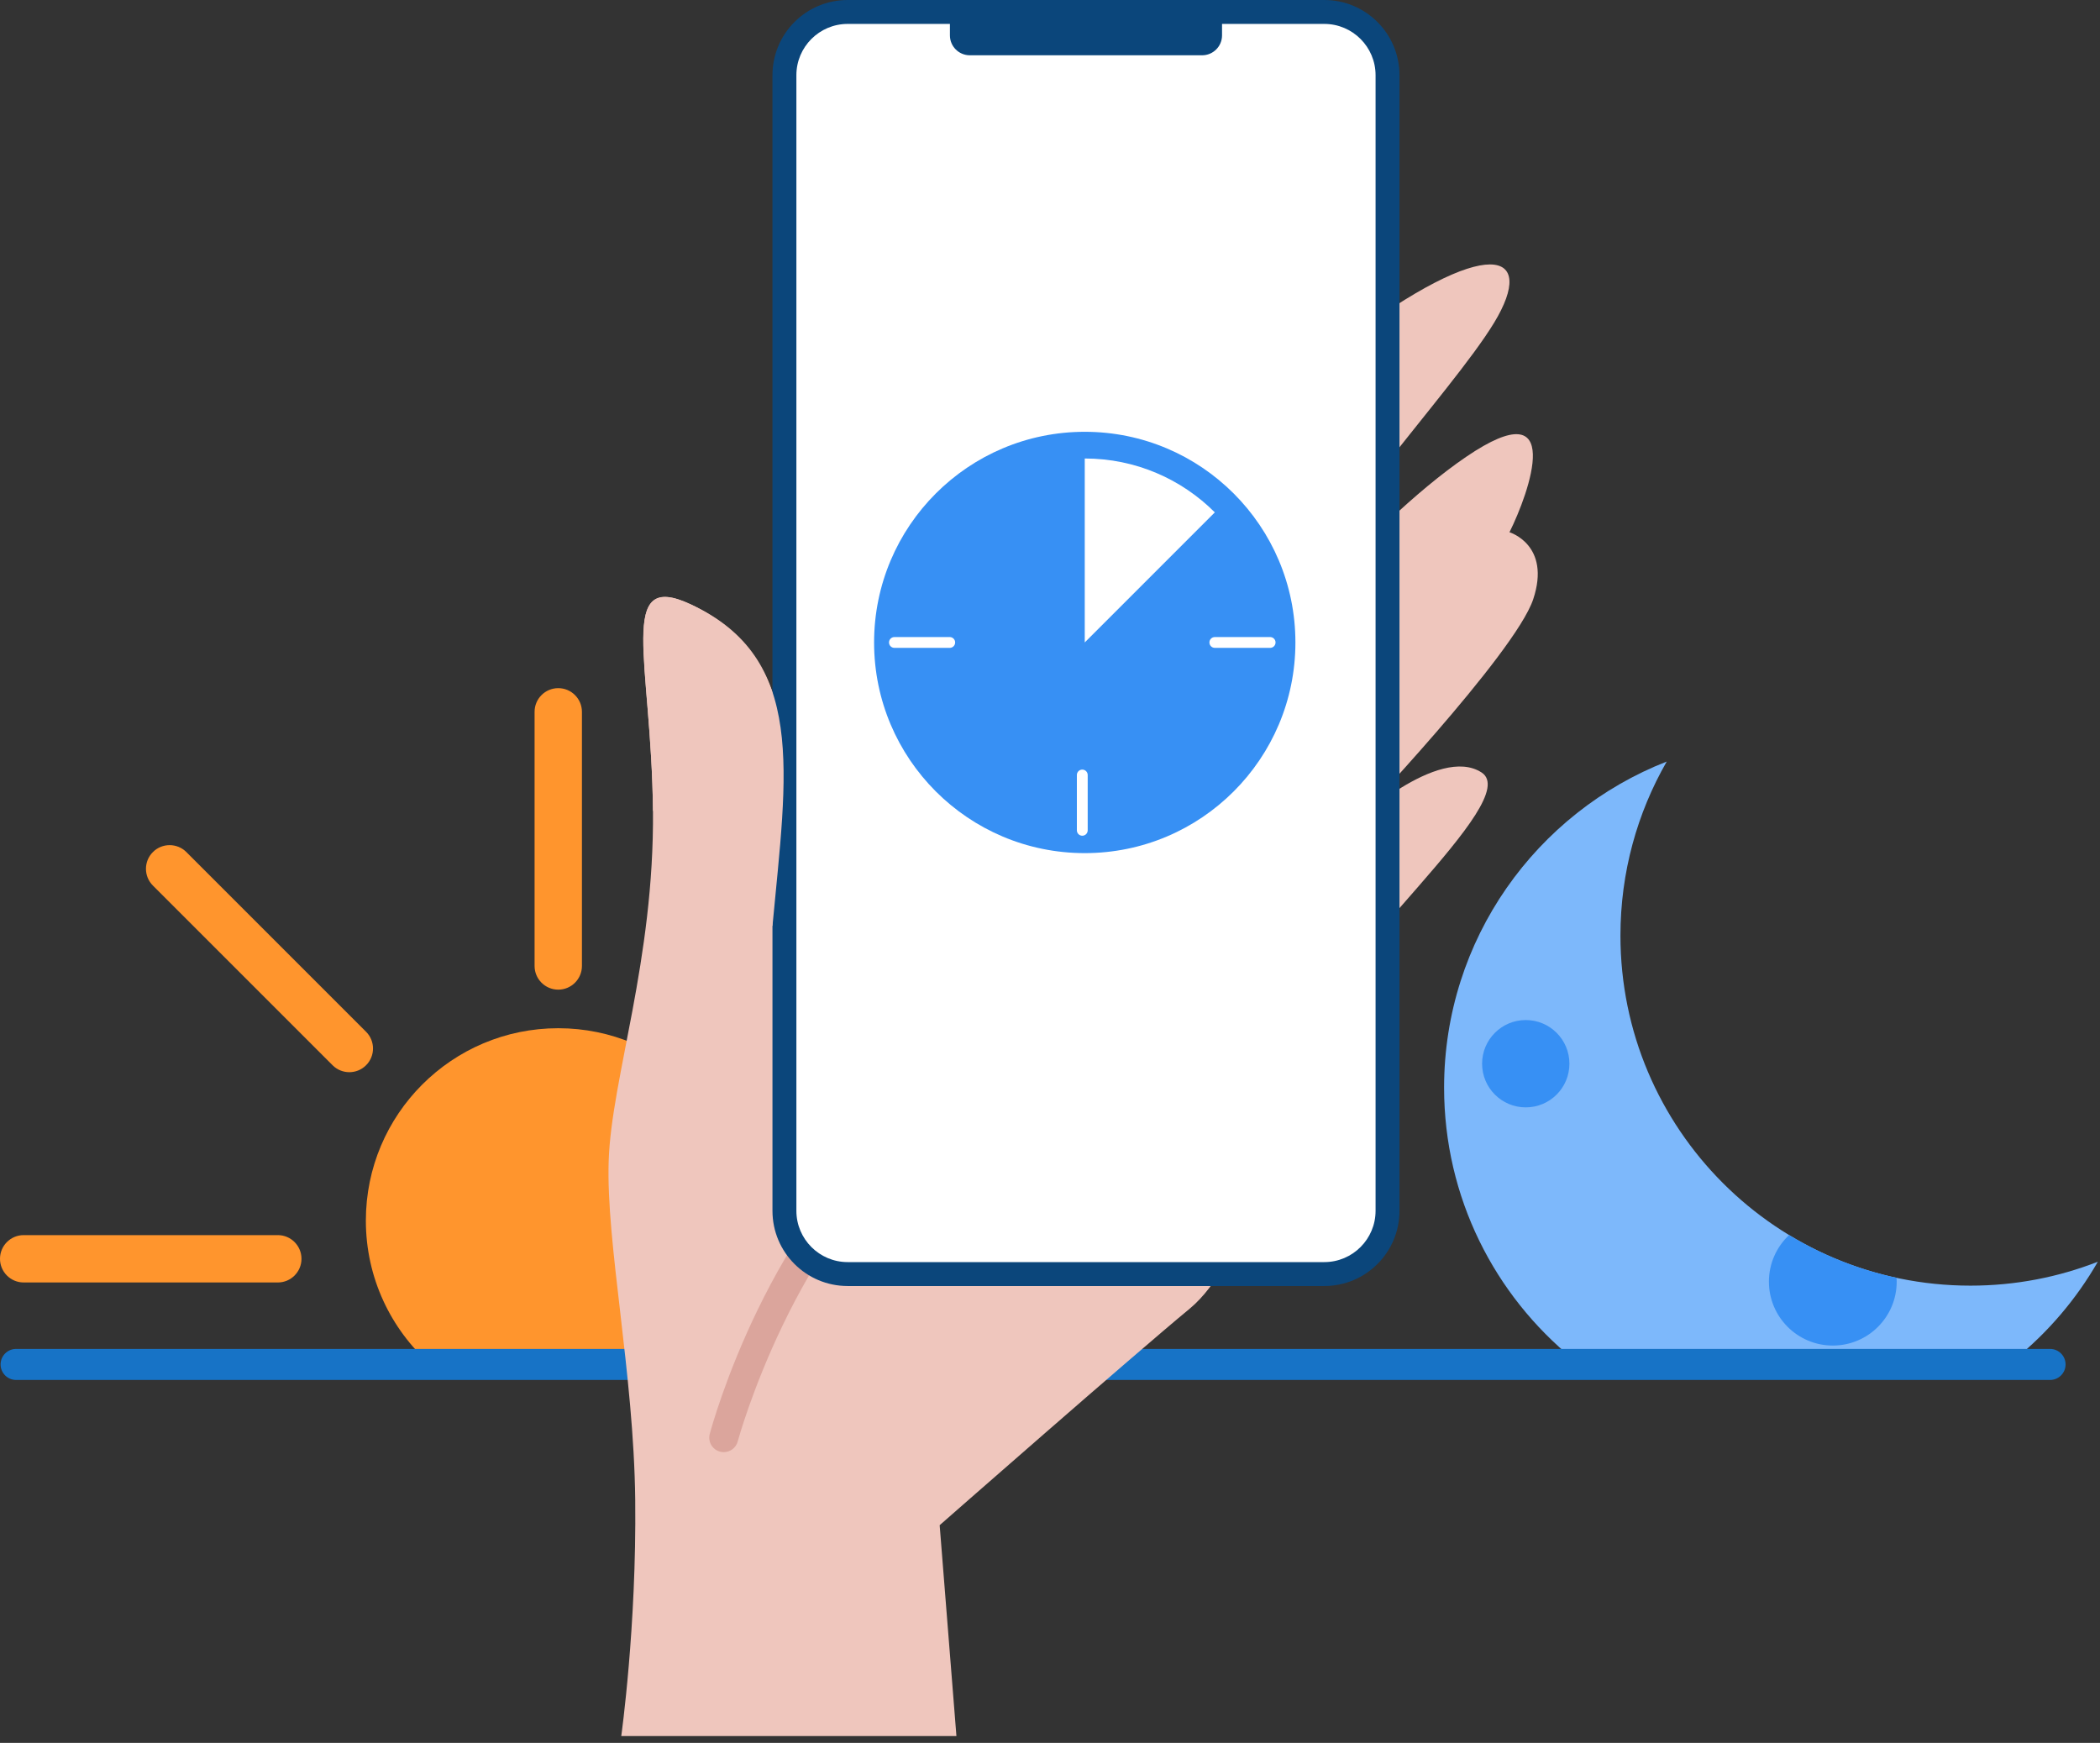<svg width="247" height="205" viewBox="0 0 247 205" fill="none" xmlns="http://www.w3.org/2000/svg">
<rect x="0" y="0" width="247" height="205" fill="#333333" stroke="none"/>
<g clip-path="url(#clip0_4475_40629)">
<path d="M65.662 116.401C64.124 116.401 62.877 115.154 62.877 113.616V83.725C62.877 82.187 64.124 80.94 65.662 80.94C67.2 80.94 68.446 82.187 68.446 83.725V113.616C68.446 115.154 67.2 116.401 65.662 116.401Z" fill="#FF952D"/>
<path d="M32.676 150.843H2.785C1.247 150.843 0 149.596 0 148.058C0 146.52 1.247 145.273 2.785 145.273H32.676C34.214 145.273 35.46 146.52 35.46 148.058C35.46 149.596 34.214 150.843 32.676 150.843Z" fill="#FF952D"/>
<path d="M41.088 126.109C40.375 126.109 39.663 125.838 39.119 125.294L17.983 104.158C16.895 103.07 16.895 101.307 17.983 100.22C19.07 99.132 20.833 99.132 21.921 100.22L43.057 121.356C44.144 122.443 44.144 124.206 43.057 125.294C42.513 125.838 41.801 126.109 41.088 126.109Z" fill="#FF952D"/>
<path d="M87.827 126.109C87.115 126.109 86.402 125.838 85.858 125.294C84.771 124.206 84.771 122.443 85.858 121.356L106.995 100.22C108.082 99.132 109.845 99.132 110.933 100.22C112.02 101.307 112.02 103.07 110.933 104.158L89.796 125.294C89.253 125.837 88.54 126.109 87.827 126.109Z" fill="#FF952D"/>
<path d="M88.292 143.568C88.292 131.07 78.16 120.938 65.662 120.938C53.164 120.938 43.032 131.07 43.032 143.568C43.032 150.299 45.973 156.339 50.636 160.484H80.688C85.351 156.339 88.292 150.299 88.292 143.568Z" fill="#FF952D"/>
<path d="M246.744 148.404C242.101 150.219 237.049 151.216 231.763 151.216C209.027 151.216 190.595 132.784 190.595 110.048C190.595 102.594 192.576 95.603 196.04 89.573C180.711 95.564 169.853 110.478 169.853 127.929C169.853 140.837 175.796 152.356 185.093 159.904H236.945C240.875 156.714 244.209 152.818 246.744 148.404Z" fill="#7DB8FB"/>
<path d="M179.458 130.248C182.295 130.248 184.594 127.949 184.594 125.112C184.594 122.276 182.295 119.976 179.458 119.976C176.622 119.976 174.322 122.276 174.322 125.112C174.322 127.949 176.622 130.248 179.458 130.248Z" fill="#3790F4"/>
<path d="M208.058 150.747C208.058 154.897 211.422 158.262 215.573 158.262C219.723 158.262 223.088 154.897 223.088 150.747C223.088 150.595 223.082 150.444 223.073 150.294C218.537 149.319 214.279 147.6 210.433 145.266C208.972 146.637 208.058 148.585 208.058 150.747Z" fill="#3790F4"/>
<path d="M241.125 162.31H1.895C0.887 162.31 0.069 161.493 0.069 160.484C0.069 159.476 0.887 158.658 1.895 158.658H241.125C242.134 158.658 242.951 159.476 242.951 160.484C242.951 161.493 242.134 162.31 241.125 162.31Z" fill="#1773C6"/>
<path d="M73.071 204.194C73.071 204.194 74.878 191.382 74.714 176.434C74.549 161.486 71.264 146.21 71.593 136.518C71.921 126.827 76.966 112.923 76.801 95.347C76.637 77.771 72.469 66.944 81.243 71.084C94.248 77.221 93.326 90.795 91.632 108.923C90.573 120.265 140.747 53.238 157.994 40.261C175.242 27.285 180.826 29.584 175.734 37.962C170.642 46.339 154.38 63.094 145.839 80.177C145.839 80.177 160.622 61.779 172.449 53.731C184.276 45.682 179.844 58.002 177.543 62.601C177.543 62.601 182.469 64.079 180.334 70.485C178.198 76.892 159.144 96.931 159.144 96.931C159.144 96.931 169.164 87.569 174.256 90.854C179.348 94.139 156.187 112.865 153.23 122.885C150.274 132.905 146.496 148.509 139.925 153.93C133.355 159.351 110.523 179.391 110.523 179.391L112.494 204.194H73.071Z" fill="#EFC6BD"/>
<path d="M85.127 170.8C84.981 170.8 84.834 170.781 84.686 170.742C83.778 170.499 83.238 169.566 83.481 168.657C83.755 167.628 90.402 143.327 107.022 130.808C107.774 130.241 108.842 130.392 109.408 131.143C109.974 131.895 109.823 132.963 109.072 133.529C93.38 145.348 86.836 169.296 86.771 169.536C86.568 170.298 85.879 170.8 85.127 170.8Z" fill="#DBA59C"/>
<path d="M155.764 151.26H99.7C94.816 151.26 90.857 147.301 90.857 142.418V8.842C90.857 3.959 94.816 0 99.7 0H155.764C160.647 0 164.606 3.959 164.606 8.842V142.418C164.606 147.301 160.647 151.26 155.764 151.26Z" fill="#0B467B"/>
<path d="M99.7 148.447C96.375 148.447 93.67 145.742 93.67 142.418V8.842C93.67 5.518 96.375 2.813 99.7 2.813H155.764C159.088 2.813 161.793 5.518 161.793 8.842V142.418C161.793 145.742 159.088 148.447 155.764 148.447L99.7 148.447Z" fill="white"/>
<path d="M141.393 6.502H114.07C112.776 6.502 111.728 5.453 111.728 4.16V0.961H143.735V4.16C143.735 5.453 142.687 6.502 141.393 6.502Z" fill="#0B467B"/>
<path d="M76.801 95.347C76.637 77.771 72.439 67.008 81.243 71.084C94.918 77.415 92.55 90.795 90.857 108.922L76.801 95.347Z" fill="#EFC6BD"/>
<g clip-path="url(#clip1_4475_40629)">
<path d="M127.587 100.343C141.271 100.343 152.365 89.25 152.365 75.566C152.365 61.881 141.271 50.788 127.587 50.788C113.903 50.788 102.81 61.881 102.81 75.566C102.81 89.25 113.903 100.343 127.587 100.343Z" fill="#3790F4"/>
<path d="M142.887 60.265C138.972 56.35 133.562 53.928 127.587 53.928V75.565L142.887 60.265Z" fill="white"/>
<path d="M111.707 76.202H105.202C104.85 76.202 104.565 75.917 104.565 75.565C104.565 75.214 104.85 74.929 105.202 74.929H111.707C112.059 74.929 112.344 75.214 112.344 75.565C112.344 75.917 112.059 76.202 111.707 76.202Z" fill="white"/>
<path d="M149.393 76.202H142.887C142.536 76.202 142.251 75.917 142.251 75.565C142.251 75.214 142.536 74.929 142.887 74.929H149.393C149.744 74.929 150.029 75.214 150.029 75.565C150.029 75.917 149.744 76.202 149.393 76.202Z" fill="white"/>
<path d="M127.297 98.297C126.946 98.297 126.661 98.012 126.661 97.661V91.156C126.661 90.804 126.946 90.519 127.297 90.519C127.649 90.519 127.934 90.804 127.934 91.156V97.661C127.934 98.012 127.649 98.297 127.297 98.297Z" fill="white"/>
</g>
</g>
<defs>
<clipPath id="clip0_4475_40629">
<rect width="246.744" height="204.387" fill="white"/>
</clipPath>
<clipPath id="clip1_4475_40629">
<rect width="49.554" height="49.554" fill="white" transform="translate(102.81 50.788)"/>
</clipPath>
</defs>
</svg>
